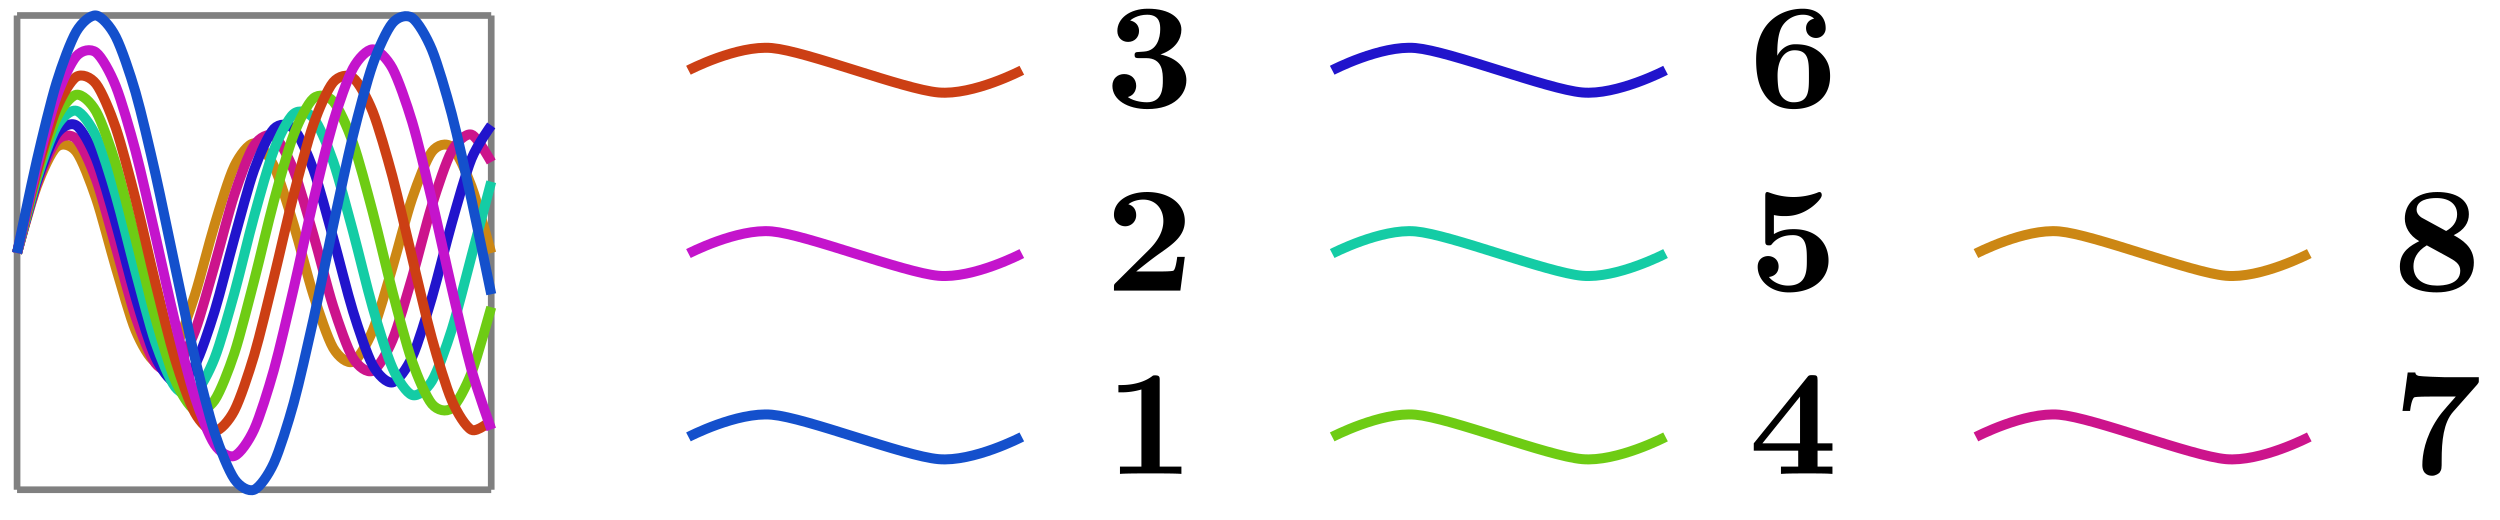 <svg xmlns="http://www.w3.org/2000/svg" xmlns:xlink="http://www.w3.org/1999/xlink" width="199.251" height="41.427" viewBox="0 0 149.438 31.07" version="1.2"><defs><symbol overflow="visible" id="b"><path style="stroke:none" d="M4.86-1.61c0-.718-.532-1.327-1.548-1.546.907-.313 1.25-.938 1.25-1.485 0-.671-.671-1.25-2-1.25-1.109 0-1.828.594-1.828 1.329 0 .406.282.656.641.656.39 0 .656-.281.656-.656 0-.297-.172-.547-.531-.625.063-.063.438-.344 1.016-.344.78 0 .78.593.78.875 0 .5-.187 1.281-.968 1.328l-.422.031c-.14.016-.14.11-.14.172 0 .188.093.188.265.188h.422c1 0 1 .874 1 1.328 0 .406 0 1.312-.953 1.312-.11 0-.734-.016-1.14-.312.406-.11.5-.47.5-.672 0-.422-.298-.703-.72-.703-.374 0-.702.25-.702.703 0 .843.906 1.39 2.093 1.39 1.64 0 2.328-.906 2.328-1.718Zm0 0"/></symbol><symbol overflow="visible" id="c"><path style="stroke:none" d="M4.86-1.844c0-.484-.094-.968-.61-1.437-.469-.39-.938-.485-1.484-.485-.579 0-.922.407-1.063.688v-.156c0-1.125.219-1.485.313-1.641a1.47 1.47 0 0 1 1.218-.656c.172 0 .454.031.672.234-.36.078-.484.344-.484.563 0 .39.297.593.594.593a.571.571 0 0 0 .578-.609c0-.547-.375-1.14-1.375-1.14-1.297 0-2.781.827-2.781 3.046 0 .438.03 1.313.421 1.953.391.688 1.016 1 1.829 1 1.28 0 2.171-.734 2.171-1.953Zm-1.266-.015c0 .906 0 1.562-.922 1.562-.531 0-.766-.406-.828-.562-.125-.282-.125-1-.125-1.032 0-.921.39-1.515 1.015-1.515.86 0 .86.656.86 1.547Zm0 0"/></symbol><symbol overflow="visible" id="d"><path style="stroke:none" d="M4.766-2.016h-.454c-.015.125-.093.766-.234.829-.11.046-.781.046-.937.046H1.859c.485-.39 1.016-.812 1.47-1.125.75-.53 1.437-1.015 1.437-1.89 0-1.047-.954-1.735-2.25-1.735-1.11 0-1.985.532-1.985 1.36 0 .468.36.687.672.687a.65.65 0 0 0 .656-.672c0-.203-.078-.53-.468-.64.312-.25.718-.282.89-.282.735 0 1.203.547 1.203 1.282 0 .656-.375 1.234-.859 1.718l-2 1.985c-.094.094-.094.11-.094.281V0H4.5Zm0 0"/></symbol><symbol overflow="visible" id="e"><path style="stroke:none" d="M4.766-1.797c0-1.031-.72-1.875-2.079-1.875-.421 0-.796.063-1.187.297v-1.14c.313.062.453.062.64.062.25 0 .829 0 1.5-.453.204-.125.72-.563.72-.797 0-.031 0-.188-.141-.188 0 0-.047 0-.14.047a4.072 4.072 0 0 1-2.813 0c-.125-.047-.157-.047-.157-.047-.125 0-.125.125-.125.266v2.64c0 .157 0 .282.204.282.125 0 .14 0 .234-.125.375-.422.86-.485 1.219-.485.828 0 .828.782.828 1.485 0 .64 0 1.531-1.125 1.531-.485 0-.922-.234-1.14-.516.374-.046.577-.296.577-.625 0-.437-.343-.625-.625-.625-.281 0-.625.172-.625.641C.531-.64 1.25.11 2.391.11c1.53 0 2.375-.859 2.375-1.906Zm0 0"/></symbol><symbol overflow="visible" id="f"><path style="stroke:none" d="M4.86-1.672c0-.953-.735-1.375-1.204-1.64.64-.313.906-.75.906-1.25 0-.86-.75-1.329-1.89-1.329-1.297 0-1.938.72-1.938 1.594 0 .484.266 1 .86 1.344-.485.25-1.157.61-1.157 1.515 0 1.11 1 1.547 2.204 1.547 1.453 0 2.218-.765 2.218-1.78Zm-1-2.89c0 .468-.282.796-.657 1l-1.375-.75c-.047-.016-.39-.204-.39-.516 0-.594.703-.703 1.187-.703.797 0 1.234.39 1.234.968Zm.187 3.375c0 .843-1.047.89-1.39.89-.798 0-1.407-.36-1.407-1.156 0-.406.172-.875.797-1.25l1.203.656c.484.266.797.438.797.86Zm0 0"/></symbol><symbol overflow="visible" id="g"><path style="stroke:none" d="M4.563 0v-.438H3.266v-5.156c0-.187 0-.297-.266-.297-.11 0-.125 0-.203.063-.688.516-1.656.516-1.828.516H.797v.437h.172a4.16 4.16 0 0 0 1.203-.172v4.61H.89V0c.343-.031 1.421-.031 1.828-.031.422 0 1.484 0 1.844.031Zm0 0"/></symbol><symbol overflow="visible" id="i"><path style="stroke:none" d="M5 0v-.438h-.89v-.953H5v-.437h-.89v-3.766c0-.265-.032-.312-.298-.312-.218 0-.234.015-.328.14L.297-1.828v.437h2.656v.954H1.922V0C2.25-.031 3.14-.031 3.5-.031c.375 0 1.172 0 1.5.031ZM3.062-1.828H.813l2.25-2.797Zm0 0"/></symbol><symbol overflow="visible" id="k"><path style="stroke:none" d="M5.156-5.516v-.265H3.11c-.187 0-1.437-.047-1.546-.078-.172-.047-.188-.11-.204-.204H.906L.594-3.765h.453c.094-.75.25-.812.25-.812.125-.047.812-.047.984-.047h1.5c-.922 1.047-.922 1.063-1.11 1.344-.733 1.11-.89 2.14-.89 2.75 0 .625.485.64.578.64.235 0 .407-.14.454-.187.124-.188.124-.234.124-.75 0-1.156.11-2.235.688-2.89l1.438-1.626c.078-.093.093-.14.093-.172Zm0 0"/></symbol><clipPath id="a"><path d="M0 0h38v30.605H0Zm0 0"/></clipPath><clipPath id="h"><path d="M32 16h38v14.605H32Zm0 0"/></clipPath><clipPath id="j"><path d="M71 16h38v14.605H71Zm0 0"/></clipPath><clipPath id="l"><path d="M109 16h38v14.605h-38Zm0 0"/></clipPath></defs><path style="fill:none;stroke-width:.399;stroke-linecap:butt;stroke-linejoin:miter;stroke:gray;stroke-opacity:1;stroke-miterlimit:10" d="M.002 0h28.343M.002 28.348h28.343M.002 0v28.348M28.345 0v28.348" transform="matrix(1 0 0 -1 1.018 29.274)"/><g clip-path="url(#a)"><path style="fill:none;stroke-width:.598;stroke-linecap:butt;stroke-linejoin:miter;stroke:#cc8714;stroke-opacity:1;stroke-miterlimit:10" d="M.002 14.149s.851 3.113 1.18 3.988c.327.88.85 2.059 1.179 2.344.328.29.855.148 1.183-.273.329-.426.852-1.82 1.18-2.782.328-.957.856-3.035 1.18-4.132.328-1.098.855-2.997 1.183-3.778.329-.785.852-1.722 1.18-1.863.328-.145.856.266 1.184.82.324.555.851 2.145 1.18 3.168.328 1.024.851 3.137 1.18 4.203.327 1.07.855 2.832 1.183 3.508.328.672.851 1.352 1.18 1.352.328 0 .851-.68 1.18-1.352.327-.676.855-2.437 1.183-3.508.328-1.066.851-3.18 1.18-4.203.328-1.023.855-2.613 1.18-3.168.327-.554.855-.965 1.183-.82.328.14.851 1.078 1.18 1.863.327.781.855 2.68 1.183 3.778.324 1.097.851 3.175 1.18 4.132.328.961.851 2.356 1.18 2.782.327.421.855.562 1.183.273.328-.285.851-1.465 1.18-2.344.328-.875 1.18-3.988 1.18-3.988" transform="matrix(1 0 0 -1 1.018 29.274)"/><path style="fill:none;stroke-width:.598;stroke-linecap:butt;stroke-linejoin:miter;stroke:#cc148c;stroke-opacity:1;stroke-miterlimit:10" d="M.002 14.149s.851 3.184 1.18 4.117c.327.93.85 2.215 1.179 2.59.328.375.855.43 1.183.11.329-.317.852-1.516 1.18-2.41.328-.9.856-2.907 1.18-4.048.328-1.14.855-3.21 1.183-4.175.329-.961.852-2.336 1.18-2.762.328-.43.856-.594 1.184-.332.324.265.851 1.37 1.18 2.23.328.856.851 2.825 1.18 3.957.327 1.137.855 3.235 1.183 4.227.328.996.851 2.45 1.18 2.934.328.48.851.753 1.18.546.327-.207.855-1.214 1.183-2.035.328-.82.851-2.742 1.18-3.87.328-1.13.855-3.243 1.18-4.263.327-1.023.855-2.554 1.183-3.09.328-.535.851-.913 1.18-.765.327.148.855 1.062 1.183 1.84.324.777.851 2.644 1.18 3.765.328 1.118.851 3.25 1.18 4.293.327 1.047.855 2.653 1.183 3.239.328.586.851 1.074 1.18.98.328-.09 1.18-1.637 1.18-1.637" transform="matrix(1 0 0 -1 1.018 29.274)"/><path style="fill:none;stroke-width:.598;stroke-linecap:butt;stroke-linejoin:miter;stroke:#2114cc;stroke-opacity:1;stroke-miterlimit:10" d="M.002 14.149s.851 3.27 1.18 4.258c.327.984.85 2.39 1.179 2.855.328.469.855.723 1.183.516.329-.203.852-1.184 1.18-1.992.328-.813.856-2.7 1.18-3.852.328-1.148.855-3.324 1.183-4.433.329-1.11.852-2.86 1.18-3.563.328-.707.856-1.453 1.184-1.523.324-.067.851.433 1.18 1.027.328.59.851 2.176 1.18 3.23.327 1.055.855 3.204 1.183 4.375.328 1.172.851 3.176 1.18 4.082.328.907.851 2.102 1.18 2.442.327.34.855.34 1.183 0 .328-.34.851-1.535 1.18-2.442.328-.906.855-2.91 1.18-4.082.327-1.171.855-3.32 1.183-4.375.328-1.054.851-2.64 1.18-3.23.327-.594.855-1.094 1.183-1.027.324.07.851.816 1.18 1.523.328.703.851 2.453 1.18 3.563.327 1.109.855 3.285 1.183 4.433.328 1.153.851 3.04 1.18 3.852.328.808 1.18 1.992 1.18 1.992" transform="matrix(1 0 0 -1 1.018 29.274)"/><path style="fill:none;stroke-width:.598;stroke-linecap:butt;stroke-linejoin:miter;stroke:#14cca5;stroke-opacity:1;stroke-miterlimit:10" d="M.002 14.149s.851 3.371 1.18 4.422c.327 1.047.85 2.57 1.179 3.137.328.566.855 1.027 1.183.945.329-.078.852-.82 1.18-1.524.328-.703.856-2.425 1.18-3.546.328-1.125.855-3.329 1.183-4.547.329-1.215.852-3.262 1.18-4.219.328-.957.856-2.254 1.184-2.676.324-.418.851-.59 1.18-.351.328.242.851 1.246 1.18 2.078.327.828.855 2.718 1.183 3.898.328 1.176.851 3.406 1.18 4.59.328 1.184.851 3.102 1.18 3.95.327.847.855 1.898 1.183 2.163.328.266.851.145 1.18-.25.328-.394.855-1.652 1.18-2.593.327-.938.855-2.97 1.183-4.18.328-1.211.851-3.422 1.18-4.555.327-1.137.855-2.887 1.183-3.613.324-.727.851-1.512 1.18-1.617.328-.11.851.304 1.18.843.327.543.855 2.032 1.183 3.067.328 1.035.851 3.168 1.18 4.394.328 1.227 1.18 4.446 1.18 4.446" transform="matrix(1 0 0 -1 1.018 29.274)"/><path style="fill:none;stroke-width:.598;stroke-linecap:butt;stroke-linejoin:miter;stroke:#6ecc14;stroke-opacity:1;stroke-miterlimit:10" d="M.002 14.149s.851 3.496 1.18 4.613c.327 1.121.85 2.774 1.179 3.446.328.671.855 1.347 1.183 1.402.329.055.852-.422 1.18-.996.328-.578.856-2.086 1.18-3.145.328-1.062.855-3.218 1.183-4.496.329-1.273.852-3.531 1.18-4.699.328-1.168.856-2.953 1.184-3.719.324-.765.851-1.625 1.18-1.793.328-.168.851.114 1.18.586.327.473.855 1.828 1.183 2.82.328.997.851 3.075 1.18 4.336.328 1.262.851 3.543 1.18 4.754.327 1.211.855 3.114 1.183 3.965.328.852.851 1.895 1.18 2.172.328.277.855.192 1.18-.176.327-.367.855-1.554 1.183-2.472.328-.918.851-2.91 1.18-4.149.327-1.234.855-3.523 1.183-4.765.324-1.243.851-3.25 1.18-4.18.328-.934.851-2.149 1.18-2.535.327-.383.855-.5 1.183-.242.328.257.851 1.273 1.18 2.109.328.836 1.18 3.926 1.18 3.926" transform="matrix(1 0 0 -1 1.018 29.274)"/><path style="fill:none;stroke-width:.598;stroke-linecap:butt;stroke-linejoin:miter;stroke:#cc3f14;stroke-opacity:1;stroke-miterlimit:10" d="M.002 14.149s.851 3.652 1.18 4.852c.327 1.195.85 2.996 1.179 3.785.328.789.855 1.687 1.183 1.894.329.203.852.004 1.18-.418.328-.425.856-1.675 1.18-2.633.328-.96.855-2.992 1.183-4.277.329-1.281.852-3.648 1.18-4.976.328-1.325.856-3.508 1.184-4.586.324-1.082.851-2.598 1.18-3.192.328-.597.851-1.117 1.18-1.097.327.015.855.605 1.183 1.238.328.629.851 2.2 1.18 3.3.328 1.102.851 3.31 1.18 4.645.327 1.332.855 3.692 1.183 4.961.328 1.274.851 3.27 1.18 4.2.328.929.855 2.124 1.18 2.511.327.383.855.512 1.183.27.328-.243.851-1.204 1.18-2.024.327-.82.855-2.668 1.183-3.883.324-1.215.851-3.535 1.18-4.879.328-1.343.851-3.632 1.18-4.812.327-1.18.855-2.938 1.183-3.692.328-.757.851-1.593 1.18-1.757.328-.168 1.18.558 1.18.558" transform="matrix(1 0 0 -1 1.018 29.274)"/><path style="fill:none;stroke-width:.598;stroke-linecap:butt;stroke-linejoin:miter;stroke:#c414cc;stroke-opacity:1;stroke-miterlimit:10" d="M.002 14.149s.851 3.852 1.18 5.145c.327 1.293.85 3.265 1.179 4.183.328.918.855 2.063 1.183 2.434.329.37.852.476 1.18.23.328-.25.856-1.199 1.18-2.02.328-.816.855-2.648 1.183-3.882.329-1.238.852-3.606 1.18-5.028.328-1.425.856-3.882 1.184-5.226.324-1.34.851-3.434 1.18-4.445.328-1.008.851-2.344 1.18-2.832.327-.489.855-.809 1.183-.688.328.125.851.871 1.18 1.586.328.715.851 2.39 1.18 3.559.327 1.171.855 3.464 1.183 4.87.328 1.407.851 3.887 1.18 5.266.328 1.38.855 3.578 1.18 4.672.327 1.094.855 2.606 1.183 3.211.328.606.851 1.14 1.18 1.14.327 0 .855-.538 1.183-1.14.324-.601.851-2.113 1.18-3.207.328-1.094.851-3.297 1.18-4.676.327-1.379.855-3.859 1.183-5.265.328-1.407.851-3.7 1.18-4.867.328-1.172 1.18-3.563 1.18-3.563" transform="matrix(1 0 0 -1 1.018 29.274)"/><path style="fill:none;stroke-width:.598;stroke-linecap:butt;stroke-linejoin:miter;stroke:#1450cc;stroke-opacity:1;stroke-miterlimit:10" d="M.002 14.149s.851 4.117 1.18 5.531c.327 1.414.85 3.59 1.179 4.657.328 1.07.855 2.496 1.183 3.05.329.555.852 1.004 1.18.961.328-.047.856-.644 1.18-1.281.328-.64.855-2.188 1.183-3.32.329-1.133.852-3.391 1.18-4.836.328-1.446.856-4.055 1.184-5.586.324-1.531.851-4.078 1.18-5.457.328-1.375.851-3.461 1.18-4.465.327-1.004.855-2.297 1.183-2.77.328-.468.851-.765 1.18-.632.328.132.851.878 1.18 1.597.327.719.855 2.39 1.183 3.582.328 1.188.851 3.524 1.18 4.996.328 1.473.855 4.098 1.18 5.621.327 1.524.855 4.028 1.183 5.364.328 1.336.851 3.324 1.18 4.258.327.933.855 2.09 1.183 2.476.324.387.851.531 1.18.309.328-.223.851-1.117 1.18-1.91.327-.797.855-2.586 1.183-3.829.328-1.246.851-3.644 1.18-5.14.328-1.496 1.18-5.64 1.18-5.64" transform="matrix(1 0 0 -1 1.018 29.274)"/></g><use xlink:href="#b" x="66.056" y="6.411" style="fill:#000;fill-opacity:1"/><path style="fill:none;stroke-width:.598;stroke-linecap:butt;stroke-linejoin:miter;stroke:#cc3f14;stroke-opacity:1;stroke-miterlimit:10" d="M-19.927 0s2.91 1.512 4.985 1.328c2.07-.184 7.886-2.473 9.96-2.656C-2.906-1.512 0 0 0 0" transform="matrix(1 0 0 -1 61.079 4.199)"/><use xlink:href="#c" x="104.535" y="6.411" style="fill:#000;fill-opacity:1"/><path style="fill:none;stroke-width:.598;stroke-linecap:butt;stroke-linejoin:miter;stroke:#2114cc;stroke-opacity:1;stroke-miterlimit:10" d="M-19.925 0s2.906 1.512 4.98 1.328c2.075-.184 7.89-2.473 9.965-2.656C-2.91-1.512 0 0 0 0" transform="matrix(1 0 0 -1 99.558 4.199)"/><use xlink:href="#d" x="66.056" y="17.369" style="fill:#000;fill-opacity:1"/><path style="fill:none;stroke-width:.598;stroke-linecap:butt;stroke-linejoin:miter;stroke:#c414cc;stroke-opacity:1;stroke-miterlimit:10" d="M-19.927.002s2.91 1.508 4.985 1.324c2.07-.184 7.886-2.469 9.96-2.652C-2.906-1.51 0 .002 0 .002" transform="matrix(1 0 0 -1 61.079 15.158)"/><use xlink:href="#e" x="104.535" y="17.369" style="fill:#000;fill-opacity:1"/><path style="fill:none;stroke-width:.598;stroke-linecap:butt;stroke-linejoin:miter;stroke:#14cca5;stroke-opacity:1;stroke-miterlimit:10" d="M-19.925.002s2.906 1.508 4.98 1.324c2.075-.184 7.89-2.469 9.965-2.652C-2.91-1.51 0 .002 0 .002" transform="matrix(1 0 0 -1 99.558 15.158)"/><use xlink:href="#f" x="143.015" y="17.369" style="fill:#000;fill-opacity:1"/><path style="fill:none;stroke-width:.598;stroke-linecap:butt;stroke-linejoin:miter;stroke:#cc8714;stroke-opacity:1;stroke-miterlimit:10" d="M-19.925.002s2.907 1.508 4.98 1.324c2.075-.184 7.891-2.469 9.962-2.652C-2.91-1.51 0 .002 0 .002" transform="matrix(1 0 0 -1 138.038 15.158)"/><use xlink:href="#g" x="66.056" y="28.328" style="fill:#000;fill-opacity:1"/><g clip-path="url(#h)"><path style="fill:none;stroke-width:.598;stroke-linecap:butt;stroke-linejoin:miter;stroke:#1450cc;stroke-opacity:1;stroke-miterlimit:10" d="M-19.927 0s2.91 1.512 4.985 1.328c2.07-.184 7.886-2.473 9.96-2.656C-2.906-1.512 0 0 0 0" transform="matrix(1 0 0 -1 61.079 26.117)"/></g><use xlink:href="#i" x="104.535" y="28.328" style="fill:#000;fill-opacity:1"/><g clip-path="url(#j)"><path style="fill:none;stroke-width:.598;stroke-linecap:butt;stroke-linejoin:miter;stroke:#6ecc14;stroke-opacity:1;stroke-miterlimit:10" d="M-19.925 0s2.906 1.512 4.98 1.328c2.075-.184 7.89-2.473 9.965-2.656C-2.91-1.512 0 0 0 0" transform="matrix(1 0 0 -1 99.558 26.117)"/></g><use xlink:href="#k" x="143.015" y="28.328" style="fill:#000;fill-opacity:1"/><g clip-path="url(#l)"><path style="fill:none;stroke-width:.598;stroke-linecap:butt;stroke-linejoin:miter;stroke:#cc148c;stroke-opacity:1;stroke-miterlimit:10" d="M-19.925 0s2.907 1.512 4.98 1.328c2.075-.184 7.891-2.473 9.962-2.656C-2.91-1.512 0 0 0 0" transform="matrix(1 0 0 -1 138.038 26.117)"/></g></svg>